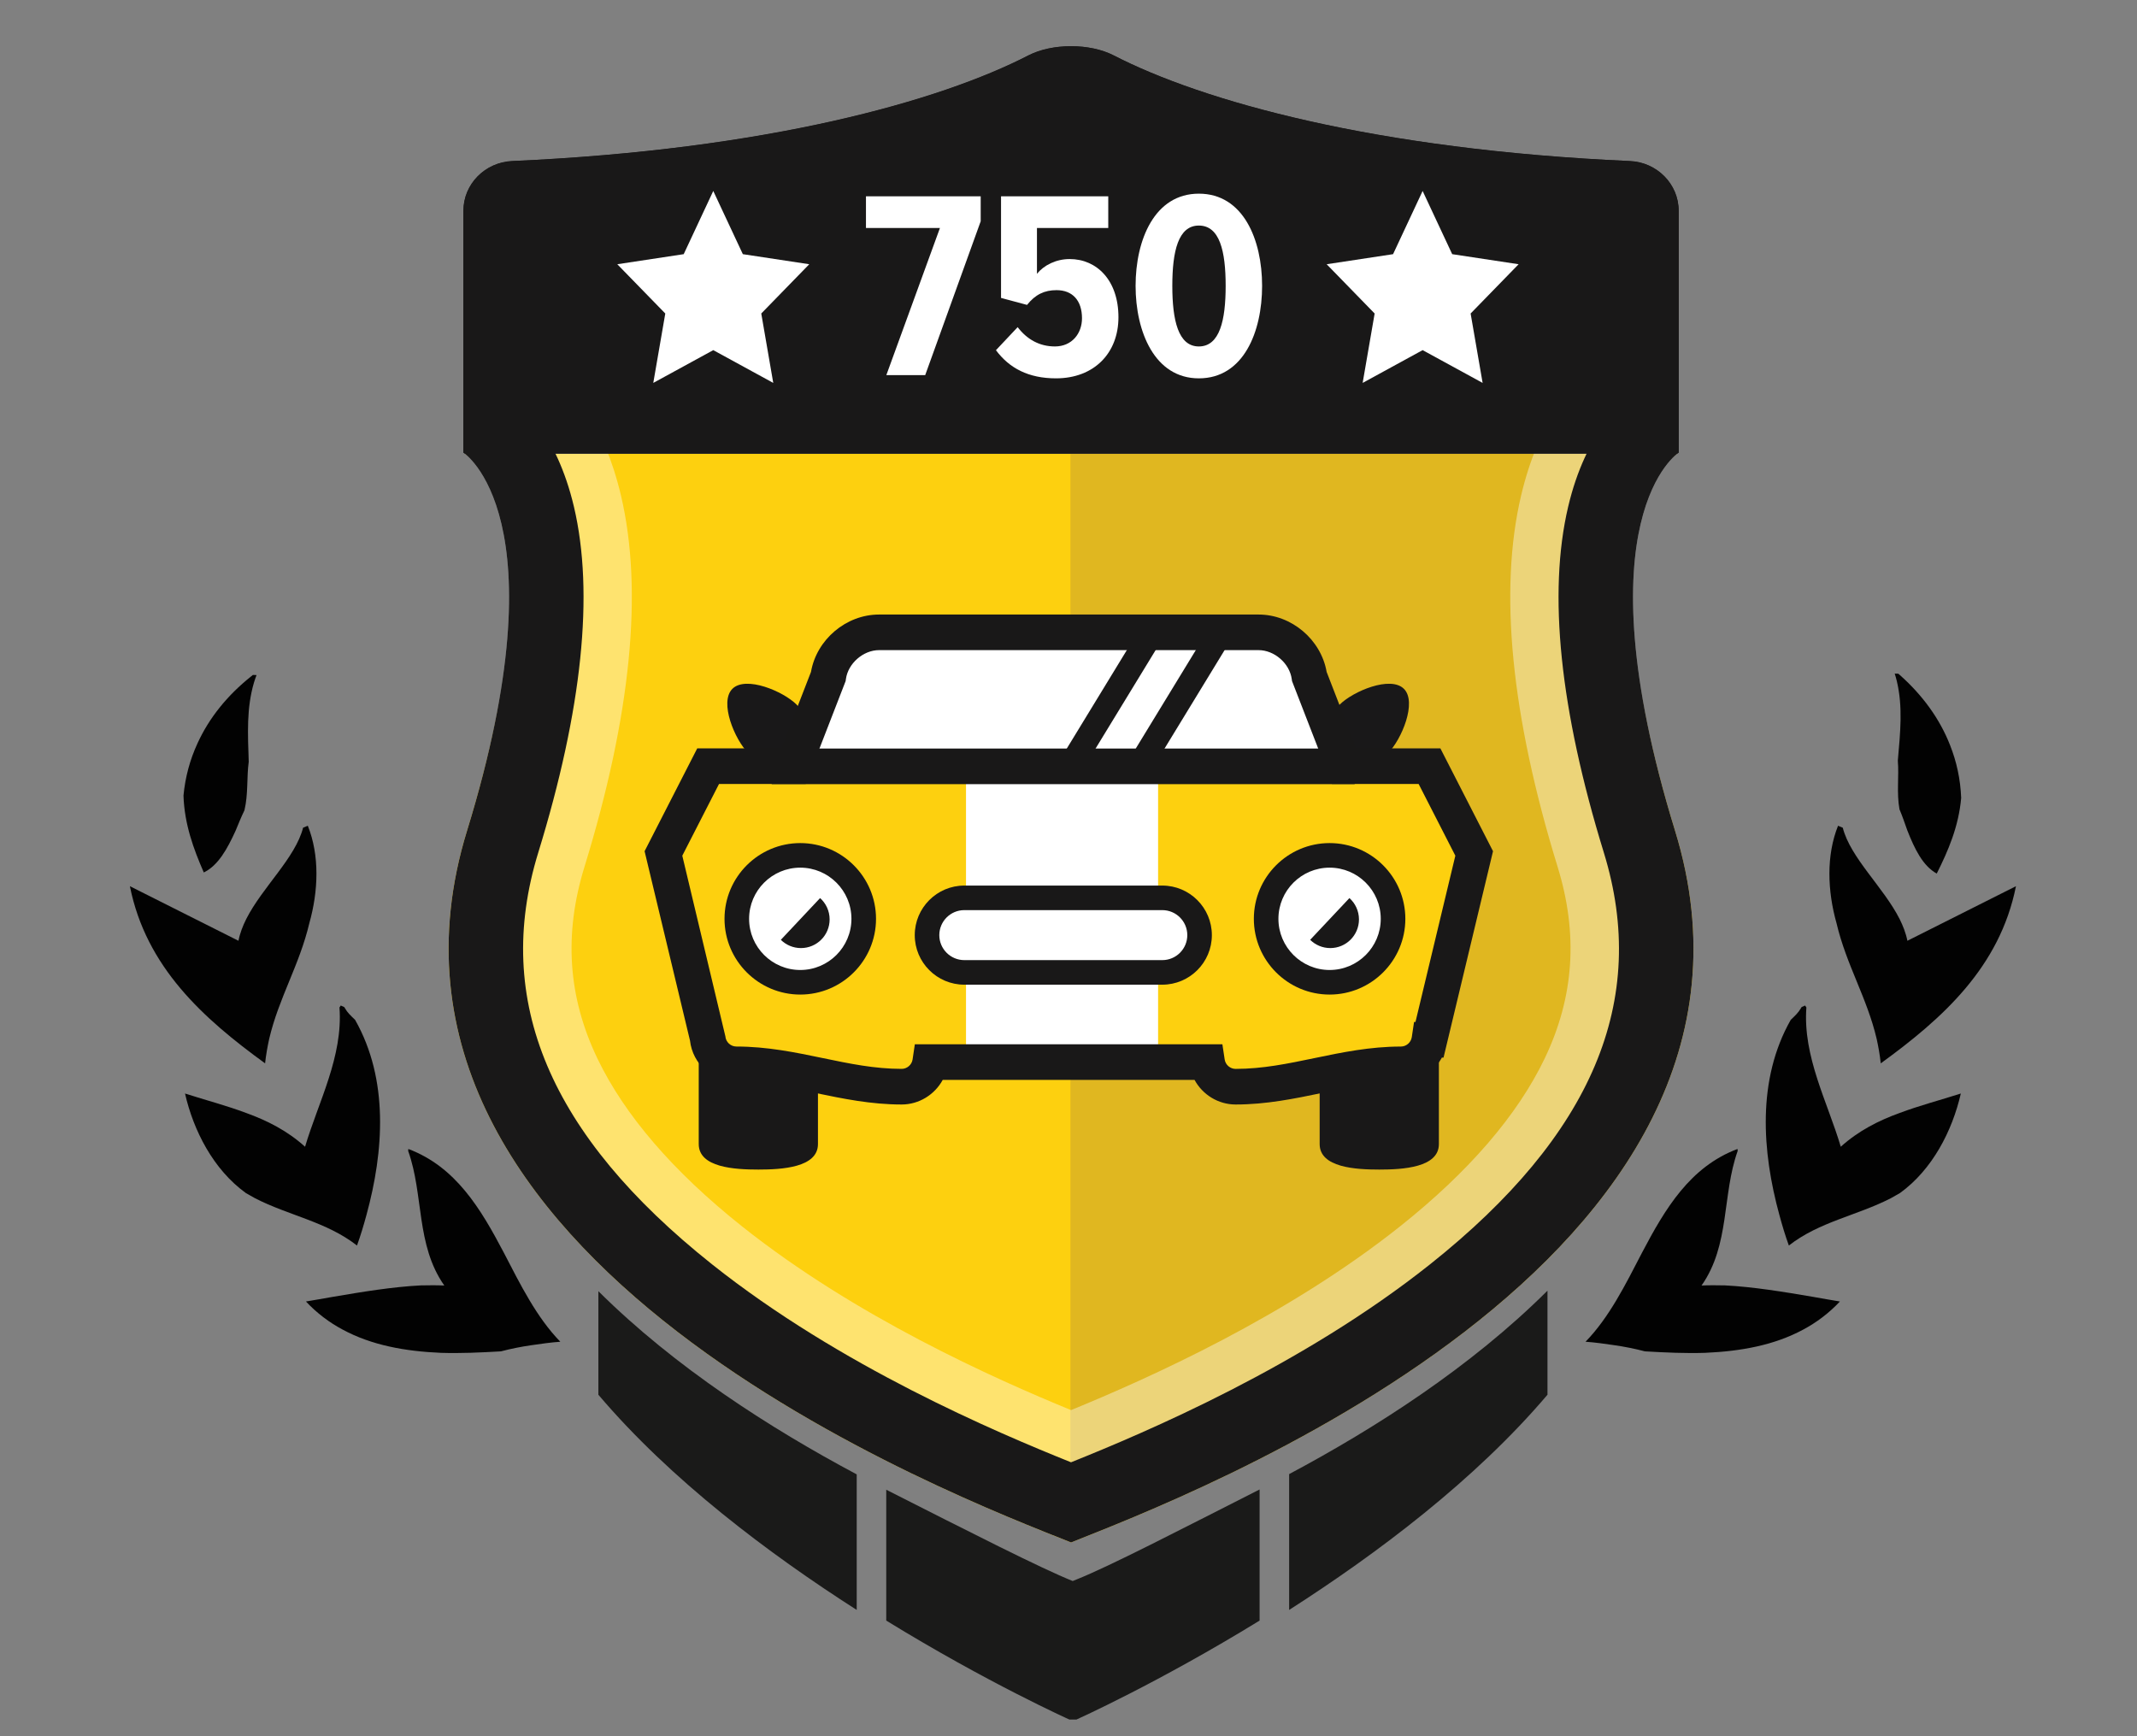 <?xml version="1.0" encoding="utf-8"?>
<!-- Generator: Adobe Illustrator 16.0.0, SVG Export Plug-In . SVG Version: 6.00 Build 0)  -->
<!DOCTYPE svg PUBLIC "-//W3C//DTD SVG 1.1//EN" "http://www.w3.org/Graphics/SVG/1.1/DTD/svg11.dtd">
<svg version="1.1" id="Layer_1" xmlns="http://www.w3.org/2000/svg" xmlns:xlink="http://www.w3.org/1999/xlink" x="0px" y="0px"
	 width="240px" height="195px" viewBox="0 0 240 195" enable-background="new 0 0 240 195" xml:space="preserve">
<rect x="0" y="0" width="240" height="195" fill="#808080" stroke="none"/>
<path fill="none" d="M78.63-2257.76"/>
<path fill="none" d="M78.63,987.837"/>
<path fill="none" d="M51.764,1616.837"/>
<path fill="none" d="M51.764-1628.76"/>
<line fill="#929497" x1="1530.52" y1="-66.557" x2="1530.52" y2="-65.807"/>
<line fill="#929497" x1="-611.484" y1="-65.807" x2="-611.484" y2="-66.557"/>
<path fill="#FDD00F" d="M188.12,93.303c-10.149-32.986-1.587-41.101,0.215-42.339h-67.617H52.237
	c1.803,1.238,10.365,9.353,0.215,42.339c-14.918,48.481,55.285,74.915,67.834,79.936c0.137-0.055,0.283-0.112,0.433-0.172
	C134.355,167.639,202.875,141.257,188.12,93.303"/>
<g opacity="0.6">
	<g>
		<g>
			<defs>
				<rect id="SVGID_1_" x="120.221" y="50.96" width="69.468" height="122.101"/>
			</defs>
			<clipPath id="SVGID_2_">
				<use xlink:href="#SVGID_1_"  overflow="visible"/>
			</clipPath>
			<path clip-path="url(#SVGID_2_)" fill="#CDA72C" d="M187.619,93.303c-10.15-32.986-1.588-41.101,0.215-42.339h-67.617v122.103
				C133.854,167.639,202.373,141.257,187.619,93.303"/>
		</g>
	</g>
</g>
<g opacity="0.4">
	<g>
		<g>
			<defs>
				<rect id="SVGID_3_" x="50.38" y="5.19" width="139.81" height="168.05"/>
			</defs>
			<clipPath id="SVGID_4_">
				<use xlink:href="#SVGID_3_"  overflow="visible"/>
			</clipPath>
			<path clip-path="url(#SVGID_4_)" fill="#FFFFFF" d="M120.286,19.247c12.872,6.204,32.308,10.53,54.446,12.167v14.542
				c-1.519,2.447-2.945,5.631-3.908,9.729c-2.504,10.653-1.121,24.676,4.109,41.677c2.328,7.567,1.854,14.6-1.445,21.499
				c-3.051,6.373-8.518,12.724-16.25,18.875c-12.737,10.132-28.211,17.049-36.952,20.637c-8.742-3.588-24.216-10.505-36.952-20.637
				c-7.732-6.15-13.201-12.502-16.251-18.875c-3.302-6.898-3.774-13.932-1.445-21.499c5.231-17.001,6.613-31.023,4.109-41.677
				c-0.964-4.097-2.39-7.281-3.909-9.729V31.414C87.977,29.777,107.414,25.451,120.286,19.247 M120.286,5.186
				c-1.728,0-3.453,0.347-4.796,1.037c-9.941,5.12-29.271,10.587-57.983,11.864c-3.017,0.134-5.465,2.57-5.465,5.589v27.161
				c0,0,11.263,7.192,0.409,42.466c-14.918,48.482,55.285,74.915,67.835,79.935c12.549-5.02,82.751-31.451,67.834-79.935
				c-10.854-35.273,0.409-42.466,0.409-42.466V23.676c0-3.019-2.448-5.455-5.465-5.589c-28.713-1.276-48.041-6.744-57.984-11.864
				C123.738,5.532,122.012,5.186,120.286,5.186"/>
		</g>
	</g>
</g>
<path fill="#191818" d="M188.529,23.676c0-3.02-2.449-5.455-5.465-5.589c-28.713-1.276-48.043-6.744-57.984-11.865
	c-2.684-1.382-6.904-1.382-9.59,0c-9.941,5.121-29.271,10.588-57.982,11.865c-3.018,0.134-5.467,2.569-5.467,5.589v27.161
	c0,0,0.07,0.041,0.195,0.127h136.1c0.125-0.086,0.193-0.127,0.193-0.127V23.676z"/>
<path fill="#191818" d="M120.286,13.552c0.526,0,0.894,0.091,1.006,0.13c13.13,6.748,34.478,11.32,58.872,12.639v21.295
	c-1.498,2.068-3.057,5.072-4.053,9.313c-2.281,9.702-0.932,22.771,4.013,38.836c5.106,16.601-1.272,31.72-19.505,46.222
	c-14.389,11.443-31.922,18.868-40.333,22.248c-8.413-3.38-25.946-10.805-40.333-22.248c-18.232-14.502-24.613-29.621-19.506-46.222
	c4.943-16.065,6.295-29.134,4.014-38.836c-0.997-4.24-2.555-7.243-4.053-9.313V26.32c24.393-1.318,45.742-5.891,58.871-12.639
	C119.393,13.643,119.759,13.552,120.286,13.552 M120.286,5.186c-1.728,0-3.453,0.346-4.796,1.037
	c-9.941,5.12-29.271,10.587-57.983,11.864c-3.017,0.134-5.465,2.57-5.465,5.589v27.161c0,0,11.263,7.192,0.409,42.466
	c-14.918,48.482,55.285,74.915,67.835,79.935c12.549-5.02,82.751-31.451,67.834-79.935c-10.854-35.273,0.409-42.466,0.409-42.466
	V23.676c0-3.019-2.448-5.455-5.465-5.589c-28.713-1.276-48.041-6.744-57.984-11.864C123.738,5.531,122.012,5.186,120.286,5.186"/>
<polygon fill="#FFFFFF" points="99.541,42.132 105.563,25.604 97.254,25.604 97.254,22.051 110.139,22.051 110.139,24.851 
	103.906,42.132 "/>
<path fill="#FFFFFF" d="M111.852,39.332l2.438-2.589c1.054,1.384,2.469,2.168,4.185,2.168c1.928,0,3.041-1.478,3.041-3.162
	c0-1.987-1.054-3.161-2.859-3.161c-1.355,0-2.379,0.482-3.313,1.656l-2.92-0.783v-11.41h12.042v3.554h-8.008v5.147
	c0.782-0.963,2.138-1.656,3.673-1.656c3.04,0,5.479,2.378,5.479,6.533c0,4.034-2.737,6.864-7.014,6.864
	C115.494,42.493,113.357,41.349,111.852,39.332"/>
<path fill="#FFFFFF" d="M127.535,32.106c0-5.18,2.137-10.355,7.104-10.355c4.998,0,7.104,5.177,7.104,10.355
	c0,5.146-2.076,10.387-7.104,10.387C129.672,42.493,127.535,37.254,127.535,32.106 M137.65,32.106c0-3.885-0.662-6.773-3.012-6.773
	c-2.316,0-2.979,2.89-2.979,6.773c0,3.854,0.662,6.805,2.979,6.805C136.988,38.911,137.65,35.961,137.65,32.106"/>
<path fill="#191818" d="M154.902,109.811c-2.639,0-6.695,0.224-6.695,2.862v15.822c0,2.64,4.057,2.863,6.695,2.863
	c2.641,0,6.695-0.225,6.695-2.863v-15.822C161.598,110.033,157.543,109.811,154.902,109.811"/>
<path fill="#191818" d="M85.168,109.811c-2.641,0-6.695,0.224-6.695,2.862v15.822c0,2.64,4.055,2.863,6.695,2.863
	c2.639,0,6.694-0.225,6.694-2.863v-15.822C91.862,110.033,87.807,109.811,85.168,109.811"/>
<path fill="#FDD00F" d="M79.389,86.321l-4.881,9.532l4.962,20.692c0.128,1.675,1.525,2.994,3.233,2.994
	c6.492,0,12.064,2.508,18.557,2.508c1.627,0,2.971-1.198,3.206-2.761h31.095c0.235,1.563,1.58,2.761,3.207,2.761
	c6.492,0,12.064-2.508,18.558-2.508c1.627,0,2.971-1.198,3.204-2.762h0.017l5.017-20.927l-4.879-9.531L79.389,86.321L79.389,86.321z
	"/>
<path fill="#FFFFFF" d="M160.545,86.053h-9.592l-3.903-10.063c-0.38-2.744-2.935-4.97-5.706-4.97H98.726
	c-2.771,0-5.325,2.227-5.705,4.97l-3.903,10.063h-9.592l-0.138,0.27h81.293L160.545,86.053z"/>
<rect x="108.49" y="87.324" fill="#FFFFFF" width="21.572" height="33.363"/>
<path fill="#FFFFFF" d="M97.002,103.196c0,3.937-3.191,7.127-7.126,7.127c-3.937,0-7.127-3.19-7.127-7.127s3.19-7.127,7.127-7.127
	C93.811,96.069,97.002,99.261,97.002,103.196"/>
<path fill="#191818" d="M89.875,111.703c-4.689,0-8.507-3.815-8.507-8.507c0-4.689,3.817-8.507,8.507-8.507s8.508,3.816,8.508,8.507
	C98.383,107.888,94.565,111.703,89.875,111.703 M89.875,97.449c-3.169,0-5.746,2.578-5.746,5.747s2.577,5.747,5.746,5.747
	c3.17,0,5.747-2.578,5.747-5.747S93.045,97.449,89.875,97.449"/>
<path fill="#191818" d="M92.102,100.864l-4.408,4.691c0.58,0.572,1.379,0.927,2.258,0.927c1.779,0,3.222-1.442,3.222-3.222
	C93.173,102.309,92.759,101.454,92.102,100.864"/>
<path fill="#FFFFFF" d="M156.45,103.196c0,3.937-3.19,7.127-7.126,7.127c-3.938,0-7.127-3.19-7.127-7.127s3.188-7.127,7.127-7.127
	C153.26,96.069,156.45,99.261,156.45,103.196"/>
<path fill="#191818" d="M149.324,111.703c-4.691,0-8.508-3.815-8.508-8.507c0-4.689,3.815-8.507,8.508-8.507
	c4.689,0,8.506,3.816,8.506,8.507C157.83,107.888,154.014,111.703,149.324,111.703 M149.324,97.449c-3.17,0-5.748,2.578-5.748,5.747
	s2.578,5.747,5.748,5.747c3.168,0,5.744-2.578,5.744-5.747S152.492,97.449,149.324,97.449"/>
<path fill="#191818" d="M151.551,100.864l-4.41,4.691c0.582,0.572,1.379,0.927,2.26,0.927c1.777,0,3.221-1.442,3.221-3.222
	C152.62,102.309,152.207,101.454,151.551,100.864"/>
<path fill="#FFFFFF" d="M134.721,105.025c0-2.313-1.875-4.188-4.187-4.188h-22.236c-2.312,0-4.187,1.875-4.187,4.188
	s1.875,4.188,4.187,4.188h22.236C132.846,109.213,134.721,107.339,134.721,105.025"/>
<path fill="#191818" d="M130.534,110.593h-22.235c-3.07,0-5.566-2.498-5.566-5.566c0-3.069,2.496-5.566,5.566-5.566h22.235
	c3.069,0,5.567,2.498,5.567,5.566S133.604,110.593,130.534,110.593 M108.299,102.219c-1.549,0-2.808,1.259-2.808,2.808
	s1.259,2.807,2.808,2.807h22.235c1.548,0,2.808-1.258,2.808-2.807s-1.26-2.808-2.808-2.808H108.299z"/>
<rect x="86.666" y="84.071" fill="#191818" width="65.473" height="4"/>
<path fill="#191819" d="M155.895,84.577c-1.502,1.502-3.938,1.502-5.439,0s-1.502-3.938,0-5.44s5.712-3.275,7.214-1.772
	C159.17,78.866,157.396,83.075,155.895,84.577"/>
<path fill="#191819" d="M84.027,84.577c1.502,1.502,3.938,1.502,5.438,0c1.502-1.502,1.502-3.938,0-5.44
	c-1.501-1.502-5.71-3.275-7.214-1.772C80.75,78.866,82.524,83.075,84.027,84.577"/>
<rect x="123.673" y="69.524" transform="matrix(-0.854 -0.521 0.521 -0.854 191.103 210.062)" fill="#191818" width="2.759" height="17.339"/>
<rect x="131.448" y="69.524" transform="matrix(-0.854 -0.521 0.521 -0.854 205.476 214.134)" fill="#191818" width="2.759" height="17.338"/>
<path fill="#191818" d="M138.768,124.05c-1.957,0-3.715-1.109-4.611-2.762h-28.284c-0.897,1.651-2.654,2.762-4.611,2.762
	c-3.453,0-6.621-0.659-9.687-1.296c-2.998-0.625-5.831-1.213-8.87-1.213c-2.664,0-4.918-2.035-5.212-4.664l-5.101-21.275
	l5.912-11.548h9.445l3.33-8.588c0.631-3.634,3.941-6.446,7.647-6.446h42.618c3.707,0,7.017,2.813,7.647,6.447l3.33,8.587h9.445
	l5.91,11.548l-5.557,23.18h-0.186c-0.896,1.65-2.656,2.761-4.613,2.761c-3.039,0-5.872,0.588-8.869,1.213
	C145.389,123.391,142.219,124.05,138.768,124.05 M102.742,117.288h34.54l0.257,1.702c0.09,0.604,0.618,1.06,1.229,1.06
	c3.039,0,5.873-0.589,8.871-1.214c3.064-0.637,6.232-1.295,9.686-1.295c0.609,0,1.138-0.455,1.229-1.058l0.254-1.703h0.16
	l4.477-18.675l-4.121-8.053h-9.737l-4.483-11.56l-0.033-0.23c-0.242-1.758-1.947-3.244-3.724-3.244H98.727
	c-1.775,0-3.481,1.486-3.724,3.245l-0.033,0.23l-4.482,11.559H80.75l-4.123,8.053l4.838,20.287c0.051,0.645,0.594,1.147,1.24,1.147
	c3.451,0,6.62,0.658,9.686,1.295c2.998,0.625,5.83,1.214,8.871,1.214c0.609,0,1.137-0.455,1.228-1.059L102.742,117.288z"/>
<polygon fill="#FFFFFF" points="90.885,29.677 83.426,28.546 80.105,21.448 76.785,28.546 69.326,29.677 74.716,35.211 
	73.368,43.006 80.105,39.325 86.842,43.006 85.495,35.211 "/>
<polygon fill="#FFFFFF" points="170.551,29.677 163.092,28.546 159.771,21.448 156.451,28.546 148.993,29.677 154.382,35.211 
	153.035,43.006 159.771,39.325 166.509,43.006 165.161,35.211 "/>
<path fill="#020202" d="M213.139,85.43c0.146,1.75-0.152,3.623,0.187,5.47c0.327,0.772,0.592,1.553,0.873,2.348
	c0.819,2.085,1.733,3.99,3.31,4.866c1.285-2.558,2.464-5.286,2.744-8.496c-0.084-2.101-0.509-4.063-1.249-5.93
	c-1.15-2.939-3.061-5.578-5.612-7.85c-0.082-0.08-0.144-0.111-0.187-0.171l-0.415-0.012c0.093,0.271,0.165,0.577,0.247,0.886
	C213.712,79.427,213.418,82.219,213.139,85.43"/>
<path fill="#020202" d="M213.336,103.21c-1.816-3.577-5.513-6.851-6.379-10.245l-0.531-0.223c-1.338,3.336-1.193,7.327-0.17,10.951
	c1.109,4.703,3.424,8.368,4.508,12.993c0.194,0.891,0.354,1.774,0.459,2.742c6.957-5.05,13.369-10.809,15.184-19.896l-12.194,6.129
	C214.049,104.814,213.719,103.975,213.336,103.21"/>
<path fill="#020202" d="M193.734,144.368c-0.916-0.02-1.783-0.027-2.639,0.014c3.211-4.571,2.289-10.164,4.059-15.119l-0.019-0.219
	c-5.329,2.008-8.124,6.7-10.729,11.657c-1.861,3.592-3.684,7.272-6.34,9.994c1.108,0.08,2.152,0.229,3.233,0.388
	c1.122,0.163,2.275,0.386,3.437,0.692c2.305,0.135,4.58,0.236,6.73,0.167c4.034-0.171,7.795-0.855,11.037-2.606
	c1.501-0.798,2.9-1.849,4.131-3.161c-0.949-0.152-1.992-0.342-3.027-0.523C200.343,145.096,196.908,144.526,193.734,144.368"/>
<path fill="#020202" d="M206.732,128.794c-1.493-5.036-4.273-10.122-3.863-15.641l-0.143-0.22l-0.375,0.165
	c-0.043,0.035-0.097,0.107-0.101,0.145c-0.293,0.5-0.603,0.786-1.138,1.3c-3.805,6.707-3.229,14.78-1.274,21.92
	c0.32,1.177,0.653,2.295,1.063,3.426c3.423-2.676,7.645-3.358,11.442-5.307c0.343-0.207,0.677-0.369,1.029-0.582
	c3.659-2.641,5.885-7.007,6.842-11.183c-2.373,0.757-4.701,1.367-6.877,2.187C210.994,125.85,208.732,126.991,206.732,128.794"/>
<path fill="#020202" d="M27.934,85.56c-0.24,1.74-0.044,3.626-0.482,5.45c-0.368,0.755-0.674,1.521-0.996,2.299
	c-0.932,2.037-1.947,3.891-3.568,4.68c-1.145-2.621-2.175-5.409-2.281-8.631c0.197-2.092,0.727-4.029,1.566-5.854
	c1.307-2.873,3.357-5.406,6.027-7.536c0.086-0.075,0.149-0.103,0.195-0.161l0.414,0.012c-0.107,0.267-0.195,0.566-0.294,0.87
	C27.684,79.535,27.826,82.338,27.934,85.56"/>
<path fill="#020202" d="M27.658,103.21c1.816-3.577,5.512-6.851,6.379-10.245l0.531-0.223c1.338,3.336,1.193,7.327,0.17,10.951
	c-1.109,4.703-3.424,8.368-4.508,12.993c-0.194,0.891-0.354,1.774-0.459,2.742c-6.957-5.05-13.369-10.809-15.183-19.896
	l12.194,6.129C26.945,104.814,27.275,103.975,27.658,103.21"/>
<path fill="#020202" d="M47.261,144.368c0.915-0.02,1.782-0.027,2.638,0.014c-3.211-4.571-2.29-10.164-4.059-15.119l0.018-0.219
	c5.329,2.008,8.124,6.7,10.73,11.657c1.861,3.592,3.684,7.272,6.34,9.994c-1.109,0.08-2.153,0.229-3.234,0.388
	c-1.122,0.163-2.275,0.386-3.436,0.692c-2.305,0.135-4.58,0.236-6.731,0.167c-4.034-0.171-7.795-0.855-11.037-2.606
	c-1.501-0.798-2.901-1.849-4.131-3.161c0.949-0.152,1.992-0.342,3.028-0.523C40.651,145.096,44.086,144.526,47.261,144.368"/>
<path fill="#020202" d="M34.261,128.794c1.495-5.036,4.274-10.122,3.864-15.641l0.143-0.22l0.374,0.165
	c0.045,0.035,0.098,0.107,0.101,0.145c0.293,0.5,0.602,0.786,1.137,1.3c3.805,6.707,3.229,14.78,1.275,21.92
	c-0.32,1.177-0.654,2.295-1.063,3.426c-3.424-2.676-7.645-3.358-11.442-5.307c-0.342-0.207-0.677-0.369-1.03-0.582
	c-3.66-2.641-5.886-7.007-6.841-11.183c2.373,0.757,4.7,1.367,6.876,2.187C30,125.85,32.263,126.991,34.261,128.794"/>
<path fill="#1A1A19" d="M120.471,177.57c-3.51-1.403-11.533-5.484-20.94-10.254v14.697c11.415,7.015,20.567,11.113,20.567,11.113
	l0.398-0.001l0.399,0.001c0,0,9.153-4.1,20.567-11.113v-14.726c-9.063,4.597-16.849,8.632-20.561,10.109
	C120.752,177.458,120.606,177.517,120.471,177.57"/>
<path fill="#1A1A19" d="M67.201,156.647c8.118,9.568,19.146,17.857,29.014,24.17v-15.225c-9.689-5.161-20.402-12.017-29.014-20.575
	V156.647L67.201,156.647z"/>
<path fill="#1A1A19" d="M144.779,180.817c9.869-6.313,20.895-14.602,29.014-24.171v-11.686
	c-8.605,8.569-19.316,15.433-29.014,20.602V180.817z"/>
</svg>
